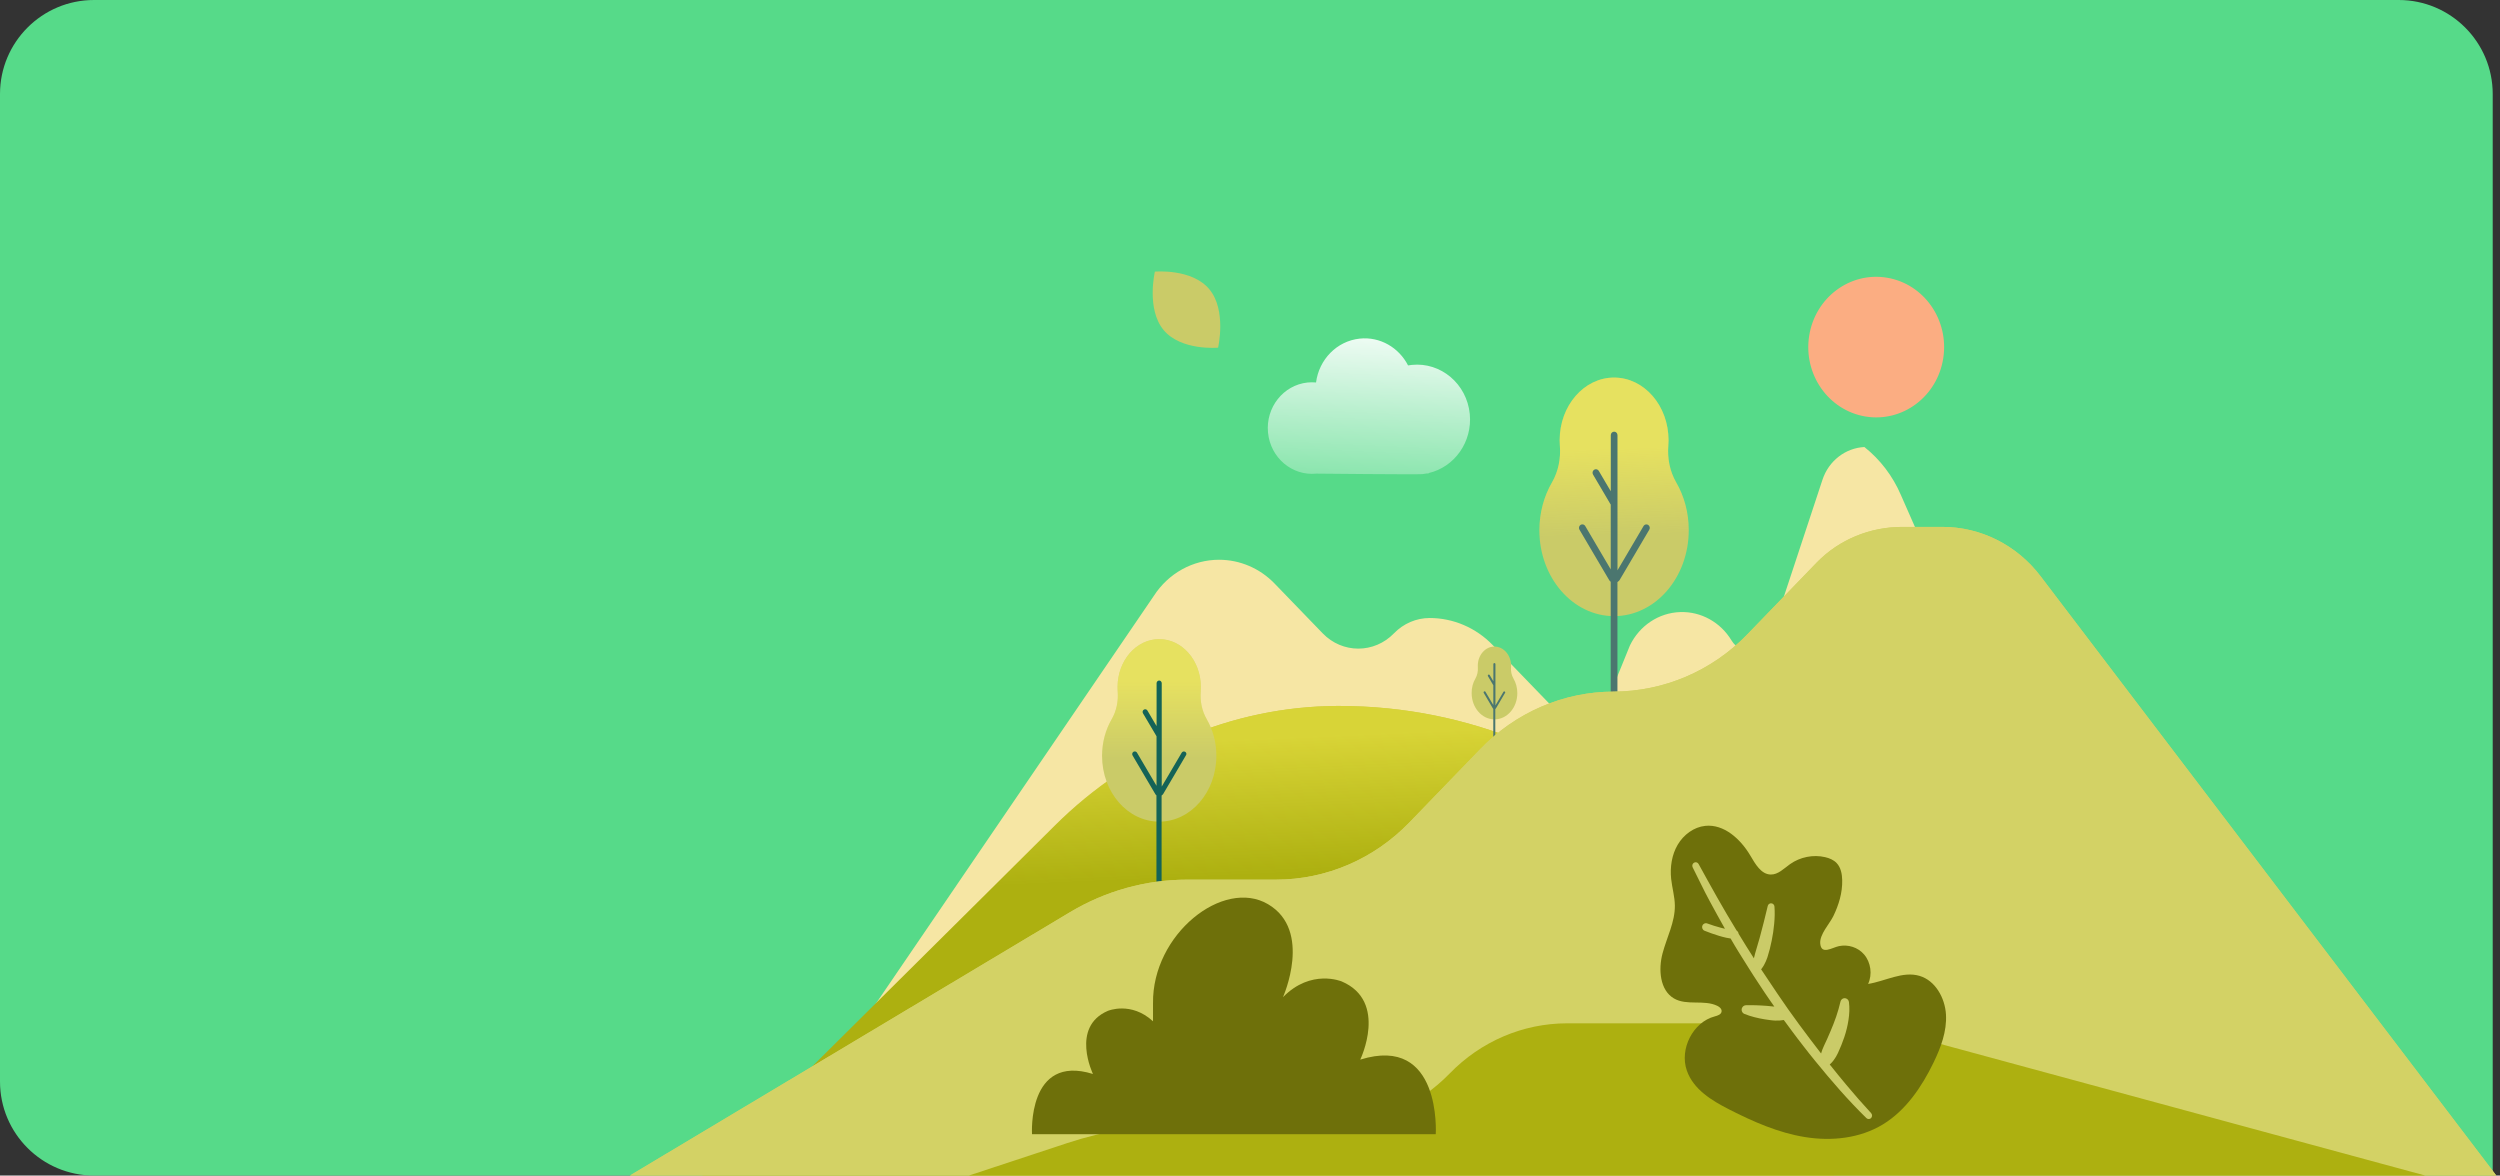 <svg width="319" height="150" viewBox="0 0 319 150" fill="none" xmlns="http://www.w3.org/2000/svg">
<rect x="0" y="0" width="319" height="150" fill="#333333" stroke="none"/>
<path d="M0 12C0 5.373 5.373 0 12 0H306.071C312.698 0 318.071 5.373 318.071 12V150H12C5.373 150 0 144.627 0 138V12Z" fill="#56DA89"/>
<path d="M247.957 45.727C248.724 40.837 245.515 36.23 240.791 35.437C236.067 34.643 231.615 37.964 230.849 42.853C230.082 47.742 233.29 52.349 238.014 53.143C242.739 53.937 247.19 50.616 247.957 45.727Z" fill="#FBAD82"/>
<path d="M166.848 48.808C167.212 48.773 167.575 48.773 167.927 48.803C168.302 45.895 170.558 43.518 173.501 43.207C176.114 42.933 178.509 44.366 179.669 46.629C179.819 46.605 179.974 46.581 180.13 46.563C183.851 46.175 187.169 48.982 187.544 52.827C187.89 56.392 185.594 59.598 182.299 60.363L182.294 60.416H182.046C181.861 60.452 181.676 60.482 181.492 60.5C180.84 60.566 167.985 60.434 167.985 60.434C164.881 60.757 162.112 58.416 161.8 55.21C161.483 52.003 163.744 49.131 166.848 48.808Z" fill="url(#paint0_linear_130_2990)"/>
<path d="M242.543 63.137C241.51 60.736 239.912 58.64 237.898 57.04C235.469 57.165 233.346 58.807 232.55 61.208L225.973 81.122C225.211 83.433 222.193 83.791 220.941 81.719C219.539 79.396 217.053 78.017 214.41 78.1C211.67 78.184 209.2 79.826 207.977 82.364L202.808 95.077L190.472 82.31C188.337 80.101 185.441 78.859 182.424 78.859C180.716 78.859 179.083 79.563 177.871 80.811C175.356 83.415 171.282 83.415 168.773 80.811L162.634 74.458C160.759 72.517 158.209 71.425 155.555 71.425C152.214 71.425 149.098 73.144 147.241 76.016L108.117 133.406L272.21 130.582L242.543 63.137Z" fill="#F6E6A4"/>
<path d="M170.896 90.079C170.797 90.079 170.699 90.079 170.601 90.079C157.164 90.144 144.298 95.71 134.605 105.335L89.613 149.994H233.934C231.205 116.436 204.025 90.079 170.896 90.079Z" fill="#ADB010"/>
<path d="M170.896 90.079C170.797 90.079 170.699 90.079 170.601 90.079C157.164 90.144 144.298 95.71 134.605 105.335L89.613 149.994H233.934C231.205 116.436 204.025 90.079 170.896 90.079Z" fill="url(#paint1_linear_130_2990)"/>
<path d="M198.031 61.559C198.85 60.15 199.167 58.514 199.04 56.872C199.023 56.645 199.012 56.412 199.012 56.179C199.012 51.761 202.121 48.178 205.958 48.178C209.795 48.178 212.905 51.761 212.905 56.179C212.905 56.412 212.893 56.645 212.876 56.872C212.749 58.514 213.066 60.144 213.886 61.559C214.895 63.303 215.484 65.393 215.484 67.644C215.484 73.705 211.214 78.619 205.952 78.619C200.685 78.619 196.421 73.705 196.421 67.644C196.433 65.393 197.021 63.303 198.031 61.559Z" fill="#CACB68"/>
<path d="M198.031 61.559C198.85 60.15 199.167 58.514 199.04 56.872C199.023 56.645 199.012 56.412 199.012 56.179C199.012 51.761 202.121 48.178 205.958 48.178C209.795 48.178 212.905 51.761 212.905 56.179C212.905 56.412 212.893 56.645 212.876 56.872C212.749 58.514 213.066 60.144 213.886 61.559C214.895 63.303 215.484 65.393 215.484 67.644C215.484 73.705 211.214 78.619 205.952 78.619C200.685 78.619 196.421 73.705 196.421 67.644C196.433 65.393 197.021 63.303 198.031 61.559Z" fill="url(#paint2_linear_130_2990)"/>
<path d="M210.308 66.981C210.239 66.939 210.164 66.915 210.083 66.915C209.933 66.915 209.795 66.993 209.714 67.13L207.123 71.531L206.391 72.773V71.316V55.522C206.391 55.278 206.2 55.081 205.964 55.081C205.727 55.081 205.537 55.278 205.537 55.522V61.231V62.688L204.804 61.446L204.008 60.09C203.927 59.959 203.794 59.876 203.639 59.876C203.558 59.876 203.483 59.899 203.414 59.941C203.212 60.066 203.148 60.341 203.269 60.55L205.444 64.246L205.468 64.282L205.531 64.384V64.503V71.197V72.654L204.798 71.412L202.277 67.124C202.196 66.993 202.063 66.91 201.908 66.91C201.827 66.91 201.752 66.933 201.683 66.975C201.481 67.101 201.417 67.375 201.538 67.584L205.335 74.027C205.352 74.057 205.375 74.093 205.404 74.117L205.525 74.236V74.409V94.67H206.385V74.475V74.272L206.541 74.147C206.593 74.105 206.627 74.069 206.65 74.033L210.447 67.59C210.574 67.381 210.51 67.107 210.308 66.981Z" fill="#4B766F"/>
<path d="M188.262 86.586C188.51 86.156 188.608 85.654 188.573 85.153C188.568 85.081 188.568 85.016 188.568 84.944C188.568 83.594 189.52 82.502 190.691 82.502C191.862 82.502 192.814 83.594 192.814 84.944C192.814 85.016 192.814 85.087 192.808 85.153C192.768 85.654 192.866 86.15 193.12 86.586C193.431 87.117 193.61 87.756 193.61 88.443C193.61 90.294 192.306 91.793 190.697 91.793C189.087 91.793 187.783 90.294 187.783 88.443C187.771 87.756 187.95 87.117 188.262 86.586Z" fill="#CACB68"/>
<path d="M192.013 88.24C191.99 88.228 191.967 88.222 191.944 88.222C191.897 88.222 191.857 88.246 191.834 88.288L191.043 89.631L190.818 90.014V89.572V84.747C190.818 84.669 190.761 84.61 190.686 84.61C190.611 84.61 190.553 84.669 190.553 84.747V86.491V86.932L190.328 86.55L190.086 86.138C190.063 86.097 190.022 86.073 189.976 86.073C189.953 86.073 189.93 86.079 189.907 86.091C189.843 86.132 189.826 86.216 189.861 86.276L190.524 87.404L190.53 87.416L190.547 87.446V87.482V89.524V89.966L190.322 89.584L189.549 88.276C189.526 88.234 189.486 88.21 189.44 88.21C189.416 88.21 189.393 88.216 189.37 88.228C189.307 88.27 189.29 88.354 189.324 88.413L190.484 90.384C190.49 90.396 190.495 90.402 190.507 90.414L190.542 90.45V90.503V96.689H190.801V90.521V90.461L190.847 90.426C190.865 90.414 190.876 90.402 190.882 90.39L192.042 88.419C192.094 88.365 192.07 88.282 192.013 88.24Z" fill="#4B766F"/>
<path d="M141.845 91.787C142.474 90.706 142.717 89.458 142.618 88.204C142.607 88.031 142.601 87.852 142.601 87.672C142.601 84.293 144.978 81.552 147.915 81.552C150.852 81.552 153.229 84.293 153.229 87.672C153.229 87.852 153.223 88.025 153.211 88.204C153.113 89.458 153.356 90.706 153.985 91.787C154.758 93.118 155.208 94.719 155.208 96.444C155.208 101.078 151.942 104.84 147.915 104.84C143.888 104.84 140.622 101.084 140.622 96.444C140.622 94.725 141.072 93.124 141.845 91.787Z" fill="#CACB68"/>
<path d="M141.845 91.787C142.474 90.706 142.717 89.458 142.618 88.204C142.607 88.031 142.601 87.852 142.601 87.672C142.601 84.293 144.978 81.552 147.915 81.552C150.852 81.552 153.229 84.293 153.229 87.672C153.229 87.852 153.223 88.025 153.211 88.204C153.113 89.458 153.356 90.706 153.985 91.787C154.758 93.118 155.208 94.719 155.208 96.444C155.208 101.078 151.942 104.84 147.915 104.84C143.888 104.84 140.622 101.084 140.622 96.444C140.622 94.725 141.072 93.124 141.845 91.787Z" fill="url(#paint3_linear_130_2990)"/>
<path d="M151.238 95.937C151.186 95.907 151.128 95.889 151.065 95.889C150.949 95.889 150.845 95.949 150.782 96.05L148.797 99.418L148.237 100.367V99.257V87.177C148.237 86.992 148.087 86.837 147.909 86.837C147.73 86.837 147.58 86.992 147.58 87.177V91.542V92.653L147.02 91.703L146.409 90.664C146.351 90.563 146.241 90.503 146.126 90.503C146.068 90.503 146.005 90.521 145.953 90.551C145.797 90.646 145.751 90.855 145.843 91.016L147.511 93.841L147.528 93.871L147.574 93.948V94.038V99.161V100.272L147.014 99.323L145.082 96.044C145.024 95.943 144.914 95.883 144.799 95.883C144.741 95.883 144.678 95.901 144.626 95.931C144.47 96.026 144.424 96.235 144.516 96.397L147.418 101.329C147.436 101.353 147.453 101.377 147.47 101.4L147.562 101.49V101.621V117.117H148.22V101.663V101.508L148.336 101.412C148.376 101.383 148.399 101.353 148.416 101.323L151.318 96.391C151.44 96.241 151.393 96.032 151.238 95.937Z" fill="#146357"/>
<path d="M242.722 67.233C238.66 67.233 234.708 68.809 231.823 71.771C231.805 71.789 231.788 71.807 231.771 71.825L222.949 80.955C218.42 85.642 212.275 88.234 205.871 88.251C199.513 88.269 193.414 90.891 188.914 95.548L179.833 104.947C175.321 109.617 169.199 112.244 162.818 112.244H151.492C146.231 112.244 141.067 113.677 136.515 116.406L80.382 149.994H318.523L260.371 73.52C257.353 69.55 252.738 67.233 247.856 67.233H242.722Z" fill="#D3D265"/>
<path d="M242.722 67.233C238.66 67.233 234.708 68.809 231.823 71.771C231.805 71.789 231.788 71.807 231.771 71.825L222.949 80.955C218.42 85.642 212.275 88.234 205.871 88.251C199.513 88.269 193.414 90.891 188.914 95.548L179.833 104.947C175.321 109.617 169.199 112.244 162.818 112.244H151.492C146.231 112.244 141.067 113.677 136.515 116.406L80.382 149.994H318.523L260.371 73.52C257.353 69.55 252.738 67.233 247.856 67.233H242.722Z" fill="#D3D265"/>
<path d="M151.158 143.444H169.938C175.587 143.444 180.981 141.091 184.985 136.971C188.96 132.875 194.344 130.576 199.957 130.576H230.79C235.51 130.576 240.212 131.203 244.781 132.445L309.459 150H123.631L136.145 145.868C140.998 144.262 146.063 143.444 151.158 143.444Z" fill="#ADB010"/>
<path d="M139.463 137.041C139.463 137.041 136.566 131.046 141.361 128.986C141.361 128.986 144.315 127.732 147.125 130.317V128.018C147.015 119.205 156.091 112.015 161.803 115.377C167.52 118.739 163.707 127.242 163.707 127.242C167.295 123.57 171.213 125.236 171.213 125.236C177.15 127.785 173.567 135.208 173.567 135.208C183.987 131.959 183.202 144.72 183.202 144.72H160.81H147.113H131.685C131.685 144.726 131.051 134.419 139.463 137.041Z" fill="#6E700A"/>
<path d="M235.065 112.295C235.048 111.512 234.886 110.688 234.361 110.133C233.974 109.721 233.432 109.5 232.895 109.375C231.367 109.016 229.693 109.351 228.401 110.27C227.628 110.82 226.889 111.608 225.949 111.59C224.72 111.572 223.976 110.246 223.335 109.16C222.083 107.046 219.972 105.129 217.589 105.38C216.141 105.529 214.831 106.503 214.075 107.786C213.319 109.07 213.083 110.641 213.238 112.139C213.36 113.274 213.694 114.391 213.712 115.531C213.74 117.657 212.679 119.615 212.136 121.669C211.594 123.724 211.802 126.345 213.59 127.396C215.235 128.363 217.416 127.515 219.129 128.345C219.412 128.483 219.706 128.727 219.677 129.05C219.643 129.45 219.17 129.593 218.795 129.695C216.042 130.411 214.277 133.839 215.24 136.603C216.077 139.01 218.425 140.437 220.647 141.566C223.722 143.136 226.924 144.545 230.311 145.089C233.697 145.638 237.321 145.268 240.275 143.464C243.177 141.691 245.208 138.705 246.719 135.588C247.648 133.672 248.433 131.588 248.306 129.45C248.179 127.312 246.933 125.115 244.942 124.524C242.785 123.879 240.586 125.198 238.371 125.551C238.93 124.345 238.723 122.804 237.869 121.801C237.078 120.869 235.809 120.481 234.649 120.726C233.784 120.905 232.382 121.896 232.261 120.386C232.169 119.215 233.461 117.872 233.934 116.898C234.626 115.471 235.105 113.913 235.065 112.295Z" fill="#6E700A"/>
<path d="M238.757 142.037L238.746 142.025C237.667 140.861 236.605 139.643 235.573 138.407C234.863 137.553 234.159 136.693 233.472 135.827C233.524 135.785 233.571 135.738 233.622 135.69C233.749 135.564 233.871 135.427 233.974 135.284C234.194 134.997 234.373 134.687 234.528 134.352C234.834 133.695 235.105 133.015 235.342 132.316C235.573 131.617 235.757 130.889 235.867 130.142C235.982 129.402 236.023 128.626 235.925 127.861C235.896 127.635 235.734 127.438 235.503 127.384C235.209 127.312 234.915 127.503 234.846 127.808L234.84 127.826C234.69 128.477 234.505 129.103 234.292 129.736C234.182 130.047 234.067 130.363 233.946 130.674C233.819 130.984 233.692 131.295 233.565 131.605C233.305 132.226 233.028 132.841 232.734 133.457C232.59 133.767 232.463 134.083 232.37 134.424C230.455 131.946 228.58 129.438 226.826 126.834C226.116 125.789 225.412 124.739 224.72 123.688C224.732 123.67 224.749 123.652 224.76 123.634C224.887 123.473 224.985 123.311 225.083 123.15C225.268 122.822 225.412 122.481 225.528 122.135C225.747 121.436 225.932 120.738 226.07 120.021C226.214 119.311 226.324 118.588 226.387 117.866C226.457 117.143 226.474 116.409 226.422 115.68C226.41 115.489 226.278 115.322 226.093 115.274C225.857 115.214 225.62 115.358 225.562 115.603V115.609L225.066 117.639C224.899 118.308 224.72 118.976 224.541 119.645C224.351 120.308 224.166 120.971 223.964 121.622C223.901 121.837 223.849 122.057 223.797 122.278C223.133 121.245 222.481 120.2 221.847 119.149C221.824 118.982 221.737 118.839 221.604 118.749C221.593 118.731 221.581 118.714 221.57 118.696C219.874 115.943 218.31 113.101 216.746 110.258L216.741 110.246C216.625 110.037 216.377 109.96 216.169 110.073C215.956 110.187 215.875 110.455 215.985 110.676L217.075 112.874C217.444 113.602 217.796 114.343 218.195 115.053C218.829 116.206 219.447 117.37 220.104 118.511C219.931 118.475 219.764 118.433 219.591 118.385C219.297 118.308 219.002 118.218 218.708 118.128C218.414 118.033 218.12 117.937 217.837 117.83H217.831C217.589 117.74 217.318 117.866 217.225 118.116C217.127 118.373 217.248 118.66 217.496 118.761C217.802 118.887 218.096 118.994 218.402 119.102C218.708 119.209 219.014 119.311 219.325 119.406C219.637 119.502 219.954 119.585 220.277 119.657C220.456 119.693 220.635 119.729 220.825 119.753C221.154 120.32 221.483 120.887 221.829 121.442L223.128 123.514C223.555 124.213 224.01 124.888 224.455 125.569C224.91 126.243 225.337 126.936 225.816 127.599L226.405 128.441C226.07 128.399 225.741 128.381 225.407 128.345L224.755 128.303L224.097 128.273C223.658 128.262 223.22 128.25 222.776 128.268H222.764C222.556 128.279 222.36 128.411 222.274 128.626C222.158 128.918 222.297 129.253 222.579 129.372C223.006 129.551 223.445 129.683 223.878 129.796C224.316 129.91 224.76 129.999 225.199 130.071C225.643 130.131 226.087 130.214 226.532 130.226C226.889 130.238 227.247 130.22 227.616 130.154L228.655 131.564C229.134 132.226 229.636 132.859 230.132 133.504C230.622 134.155 231.136 134.782 231.649 135.415C233.703 137.941 235.821 140.389 238.152 142.67C238.319 142.831 238.584 142.831 238.746 142.67C238.913 142.503 238.919 142.216 238.757 142.037Z" fill="#CACB68"/>
<path d="M148.475 42.112C150.703 44.793 155.428 44.363 155.428 44.363C155.428 44.363 156.541 39.592 154.314 36.911C152.087 34.23 147.362 34.66 147.362 34.66C147.362 34.66 146.248 39.431 148.475 42.112Z" fill="#CACB68"/>
<defs>
<linearGradient id="paint0_linear_130_2990" x1="175.269" y1="40.016" x2="173.896" y2="70.266" gradientUnits="userSpaceOnUse">
<stop stop-color="white"/>
<stop offset="1" stop-color="white" stop-opacity="0"/>
</linearGradient>
<linearGradient id="paint1_linear_130_2990" x1="158.884" y1="79.711" x2="160.348" y2="112.968" gradientUnits="userSpaceOnUse">
<stop offset="0.437" stop-color="#FFF459" stop-opacity="0.53"/>
<stop offset="0.96" stop-color="#FFF459" stop-opacity="0"/>
</linearGradient>
<linearGradient id="paint2_linear_130_2990" x1="205.489" y1="47.962" x2="206.038" y2="69.192" gradientUnits="userSpaceOnUse">
<stop offset="0.437" stop-color="#FFF459" stop-opacity="0.53"/>
<stop offset="0.96" stop-color="#FFF459" stop-opacity="0"/>
</linearGradient>
<linearGradient id="paint3_linear_130_2990" x1="147.915" y1="78.743" x2="147.915" y2="97.586" gradientUnits="userSpaceOnUse">
<stop offset="0.437" stop-color="#FFF459" stop-opacity="0.53"/>
<stop offset="0.96" stop-color="#FFF459" stop-opacity="0"/>
</linearGradient>
</defs>
</svg>
